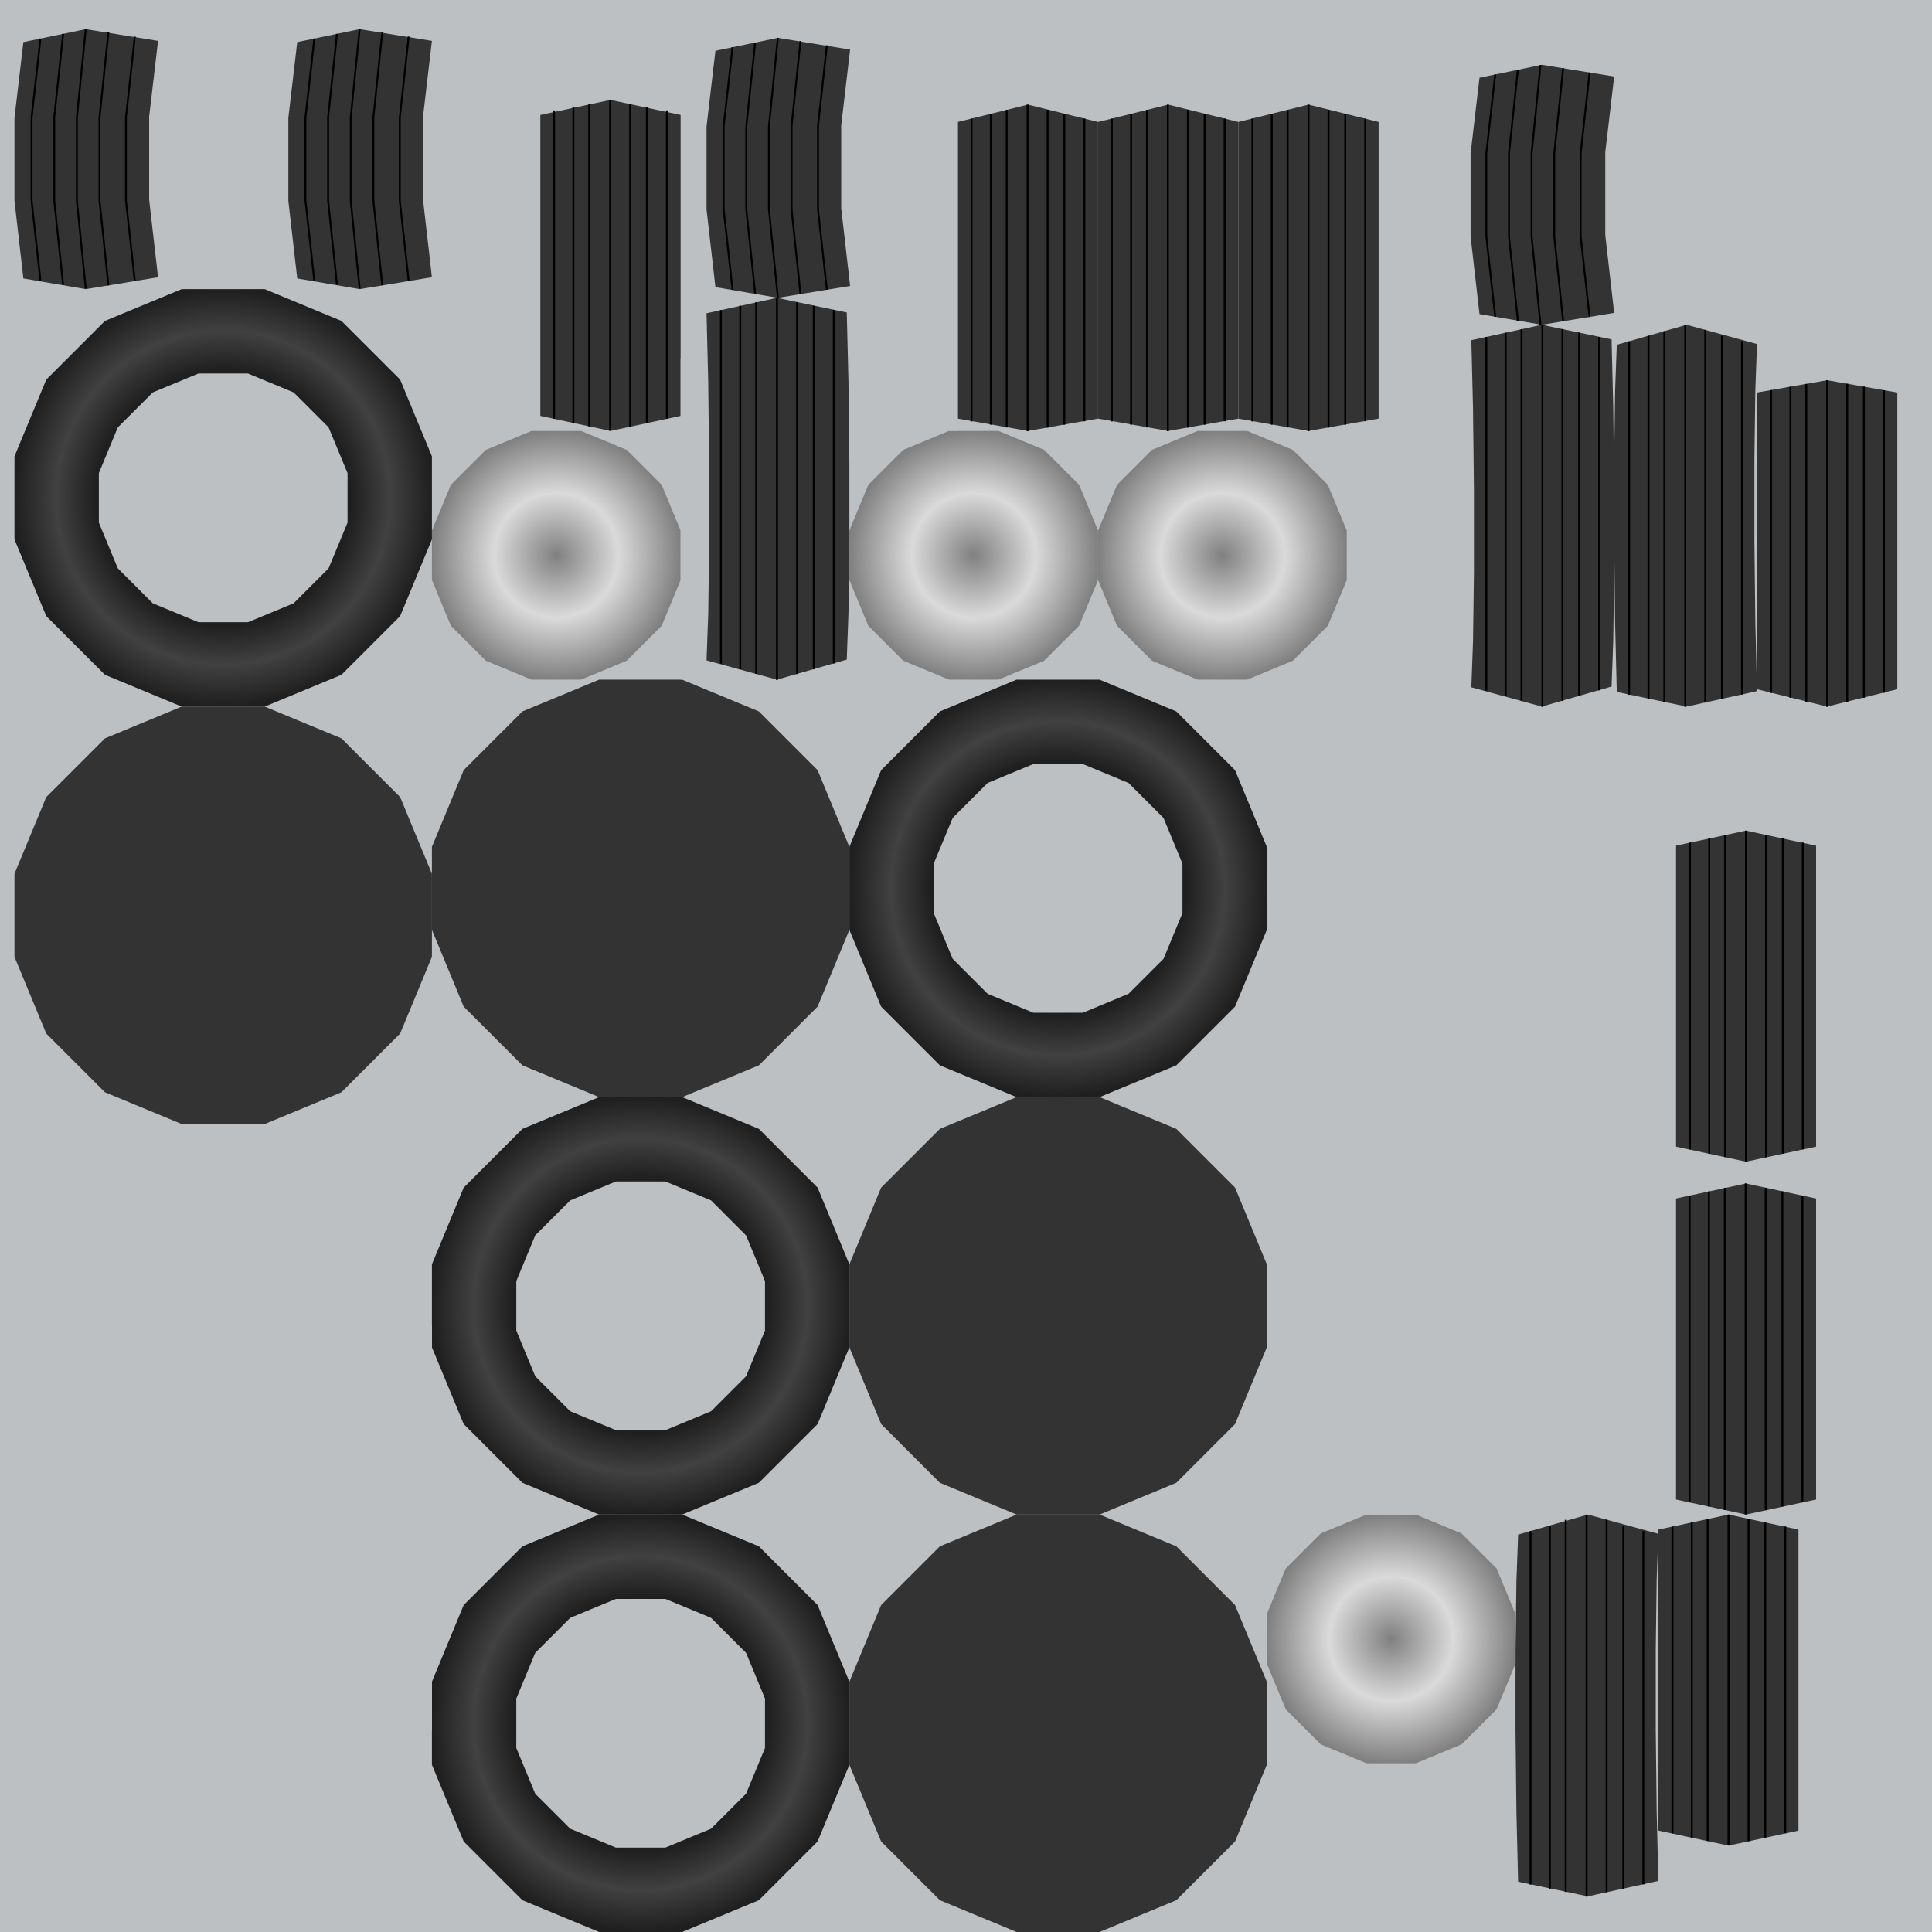<?xml version="1.0" encoding="UTF-8" standalone="no"?>
<svg
   width="1024"
   height="1024"
   viewBox="0 0 1024 1024"
   version="1.1"
   id="svg296"
   sodipodi:docname="Rear_left_landing_gear.svg"
   inkscape:version="1.3.2 (091e20ef0f, 2023-11-25, custom)"
   xmlns:inkscape="http://www.inkscape.org/namespaces/inkscape"
   xmlns:sodipodi="http://sodipodi.sourceforge.net/DTD/sodipodi-0.dtd"
   xmlns:xlink="http://www.w3.org/1999/xlink"
   xmlns="http://www.w3.org/2000/svg"
   xmlns:svg="http://www.w3.org/2000/svg">
  <defs
     id="defs296">
    <linearGradient
       id="linearGradient190"
       inkscape:collect="always">
      <stop
         style="stop-color:#808080;stop-opacity:1;"
         offset="0"
         id="stop190" />
      <stop
         style="stop-color:#dadada;stop-opacity:1;"
         offset="0.5"
         id="stop192" />
      <stop
         style="stop-color:#808080;stop-opacity:1;"
         offset="1"
         id="stop191" />
    </linearGradient>
    <linearGradient
       id="linearGradient185"
       inkscape:collect="always">
      <stop
         style="stop-color:#1f1f1f;stop-opacity:1;"
         offset="0"
         id="stop185" />
      <stop
         style="stop-color:#1f1f1f;stop-opacity:1;"
         offset="0.61"
         id="stop188" />
      <stop
         style="stop-color:#414141;stop-opacity:1;"
         offset="0.8"
         id="stop187" />
      <stop
         style="stop-color:#1f1f1f;stop-opacity:1;"
         offset="1"
         id="stop186" />
    </linearGradient>
    <radialGradient
       inkscape:collect="always"
       xlink:href="#linearGradient190"
       id="radialGradient297"
       cx="647.907"
       cy="294.323"
       fx="647.907"
       fy="294.323"
       r="65.908"
       gradientUnits="userSpaceOnUse" />
    <radialGradient
       inkscape:collect="always"
       xlink:href="#linearGradient190"
       id="radialGradient298"
       cx="516.092"
       cy="294.323"
       fx="516.092"
       fy="294.323"
       r="65.908"
       gradientTransform="matrix(1,0,0,1,0,0.002)"
       gradientUnits="userSpaceOnUse" />
    <radialGradient
       inkscape:collect="always"
       xlink:href="#linearGradient190"
       id="radialGradient299"
       cx="294.836"
       cy="294.323"
       fx="294.836"
       fy="294.323"
       r="65.908"
       gradientUnits="userSpaceOnUse" />
    <radialGradient
       inkscape:collect="always"
       xlink:href="#linearGradient190"
       id="radialGradient300"
       cx="737.349"
       cy="868.651"
       fx="737.349"
       fy="868.651"
       r="65.908"
       gradientTransform="matrix(1,0,0,1,0,-0.007)"
       gradientUnits="userSpaceOnUse" />
    <radialGradient
       inkscape:collect="always"
       xlink:href="#linearGradient185"
       id="radialGradient301"
       cx="560.812"
       cy="470.858"
       fx="560.812"
       fy="470.858"
       r="110.629"
       gradientTransform="matrix(1,0,0,1,0,0.004)"
       gradientUnits="userSpaceOnUse" />
    <radialGradient
       inkscape:collect="always"
       xlink:href="#linearGradient185"
       id="radialGradient302"
       cx="118.3"
       cy="263.88"
       fx="118.3"
       fy="263.88"
       r="110.628"
       gradientUnits="userSpaceOnUse" />
    <radialGradient
       inkscape:collect="always"
       xlink:href="#linearGradient185"
       id="radialGradient303"
       cx="339.556"
       cy="692.114"
       fx="339.556"
       fy="692.114"
       r="110.628"
       gradientUnits="userSpaceOnUse" />
    <radialGradient
       inkscape:collect="always"
       xlink:href="#linearGradient185"
       id="radialGradient304"
       cx="339.556"
       cy="913.371"
       fx="339.556"
       fy="913.371"
       r="110.628"
       gradientTransform="matrix(1,0,0,1,0,-0.008)"
       gradientUnits="userSpaceOnUse" />
  </defs>
  <sodipodi:namedview
     id="namedview296"
     pagecolor="#505050"
     bordercolor="#ffffff"
     borderopacity="1"
     inkscape:showpageshadow="0"
     inkscape:pageopacity="0"
     inkscape:pagecheckerboard="1"
     inkscape:deskcolor="#d1d1d1"
     inkscape:zoom="0.48144531"
     inkscape:cx="481.88235"
     inkscape:cy="424.76268"
     inkscape:window-width="1366"
     inkscape:window-height="724"
     inkscape:window-x="-1"
     inkscape:window-y="-1"
     inkscape:window-maximized="1"
     inkscape:current-layer="svg296" />
  <desc
     id="desc1">Boeing_747SP.blend, (Blender 3.3.9)</desc>
  <rect
     style="fill:#bcc0c3;fill-opacity:1;stroke:none;stroke-width:1;stroke-linecap:square;stroke-dasharray:none"
     id="rect336"
     width="1024"
     height="1024"
     x="0"
     y="0" />
  <path
     id="polygon1"
     d="M 817.225 34.342 L 784.156 41.203 L 779.443 81.346 L 779.443 125.336 L 784.156 166.477 L 817.225 172.141 L 855.539 165.832 L 850.826 124.691 L 850.826 80.701 L 855.539 40.561 L 817.225 34.342 z "
     style="stroke:none;fill:#333333;fill-opacity:1" />
  <path
     id="polygon2"
     d="M 619.178 55.438 L 582 64.641 L 582 96.607 L 582 137.719 L 582 181.711 L 582 221.891 L 619.178 228.414 L 656.355 221.891 L 656.355 181.711 L 656.355 137.719 L 656.355 96.607 L 656.355 64.641 L 619.178 55.438 z "
     style="stroke:none;fill:#333333;fill-opacity:1" />
  <path
     id="polygon6"
     d="M 411.822 157.861 L 374.48 166.049 L 375.377 202.637 L 375.859 245.801 L 375.859 288.965 L 375.377 325.562 L 374.48 350.02 L 411.822 360.23 L 448.805 349.602 L 449.699 325.145 L 450.184 288.549 L 450.184 245.383 L 449.699 202.221 L 448.805 165.631 L 411.822 157.861 z "
     style="stroke:none;fill:#333333;fill-opacity:1" />
  <path
     id="polygon11"
     d="M 916.139 802.742 L 878.961 810.719 L 878.961 847.312 L 878.961 890.479 L 878.961 933.643 L 878.961 970.236 L 916.139 978.213 L 953.314 970.236 L 953.314 933.643 L 953.314 890.479 L 953.314 847.312 L 953.314 810.719 L 916.139 802.742 z "
     style="fill:#333333;fill-opacity:1" />
  <polygon
     stroke="black"
     stroke-width="1"
     fill="rgb(204, 204, 204)"
     fill-opacity="1"
     points="582.818,581.487 538.807,581.487 498.147,598.329 467.027,629.449 450.184,670.110 450.184,714.120 467.026,754.781 498.147,785.901 538.807,802.743 582.818,802.743 623.478,785.901 654.599,754.781 671.441,714.121 671.441,670.110 654.599,629.449 623.479,598.329 "
     id="polygon15"
     style="stroke:none;fill:#333333;fill-opacity:1" />
  <polygon
     stroke="black"
     stroke-width="1"
     fill="rgb(204, 204, 204)"
     fill-opacity="1"
     points="307.945,360.230 332.169,350.196 350.709,331.656 360.743,307.432 360.743,281.213 350.709,256.989 332.169,238.448 307.945,228.415 281.726,228.415 257.502,238.448 238.962,256.988 228.928,281.213 228.928,307.432 238.962,331.656 257.502,350.196 281.725,360.230 "
     id="polygon18"
     style="stroke:none;fill:url(#radialGradient299)" />
  <path
     id="polygon35"
     d="M 538.807 360.23 L 498.146 377.072 L 467.025 408.193 L 450.184 448.854 L 450.184 492.863 L 467.025 533.523 L 498.146 564.645 L 538.807 581.486 L 582.818 581.486 L 623.479 564.645 L 654.6 533.523 L 671.441 492.863 L 671.441 448.854 L 654.6 408.193 L 623.479 377.072 L 582.818 360.23 L 538.807 360.23 z M 547.703 404.951 L 573.922 404.951 L 598.146 414.984 L 616.688 433.525 L 626.721 457.748 L 626.721 483.969 L 616.686 508.191 L 598.146 526.732 L 573.922 536.766 L 547.703 536.766 L 523.479 526.732 L 504.939 508.191 L 494.904 483.969 L 494.904 457.748 L 504.939 433.525 L 523.479 414.984 L 547.703 404.951 z "
     style="fill:url(#radialGradient301)" />
  <path
     id="polygon67"
     d="M 190.611 15.451 L 157.543 22.314 L 152.83 62.457 L 152.83 106.447 L 157.543 147.588 L 190.611 153.252 L 228.928 146.945 L 224.215 105.805 L 224.215 61.814 L 228.928 21.674 L 190.611 15.451 z "
     style="stroke:none;fill:#333333;fill-opacity:1" />
  <path
     id="polygon69"
     d="M 925.408 627.273 L 888.23 635.25 L 888.23 671.844 L 888.23 715.01 L 888.23 758.174 L 888.23 794.768 L 925.408 802.742 L 962.586 794.768 L 962.586 758.174 L 962.586 715.01 L 962.586 671.844 L 962.586 635.25 L 925.408 627.273 z "
     style="fill:#333333;fill-opacity:1" />
  <path
     id="polygon73"
     d="M 893.902 172.141 L 856.92 182.768 L 856.025 207.225 L 855.539 243.822 L 855.539 286.986 L 856.025 330.15 L 856.92 366.738 L 893.902 374.508 L 931.244 366.322 L 930.35 329.732 L 929.863 286.57 L 929.863 243.404 L 930.35 206.809 L 931.244 182.352 L 893.902 172.141 z "
     style="stroke:none;fill:#333333;fill-opacity:1" />
  <path
     id="polygon78"
     d="M 693.531 55.438 L 656.355 64.641 L 656.355 96.607 L 656.355 137.719 L 656.355 181.711 L 656.355 221.891 L 693.531 228.414 L 730.711 221.891 L 730.711 181.711 L 730.711 137.719 L 730.711 96.607 L 730.711 64.641 L 693.531 55.438 z "
     style="stroke:none;fill:#333333;fill-opacity:1" />
  <polygon
     stroke="black"
     stroke-width="1"
     fill="rgb(204, 204, 204)"
     fill-opacity="1"
     points="538.807,1024.000 582.818,1024.000 623.478,1007.158 654.599,976.038 671.441,935.377 671.441,891.367 654.599,850.706 623.479,819.586 582.818,802.743 538.807,802.743 498.147,819.585 467.027,850.706 450.184,891.366 450.184,935.377 467.026,976.037 498.147,1007.158 "
     id="polygon81"
     style="stroke:none;fill:#333333;fill-opacity:1" />
  <polygon
     stroke="black"
     stroke-width="1"
     fill="rgb(204, 204, 204)"
     fill-opacity="1"
     points="450.184,281.213 450.184,307.432 460.218,331.656 478.758,350.196 502.982,360.230 529.202,360.230 553.426,350.196 571.966,331.656 582.000,307.432 582.000,281.212 571.966,256.989 553.426,238.448 529.202,228.415 502.982,228.415 478.758,238.449 460.218,256.989 "
     id="polygon84"
     style="stroke:none;fill:url(#radialGradient298)" />
  <path
     id="polygon101"
     d="M 317.551 802.742 L 276.891 819.586 L 245.77 850.705 L 228.928 891.367 L 228.928 935.377 L 245.77 976.037 L 276.891 1007.158 L 317.551 1024 L 361.561 1024 L 402.223 1007.158 L 433.342 976.037 L 450.184 935.377 L 450.184 891.365 L 433.342 850.705 L 402.223 819.586 L 361.561 802.742 L 317.551 802.742 z M 326.445 847.465 L 352.666 847.465 L 376.891 857.498 L 395.43 876.037 L 405.465 900.262 L 405.465 926.482 L 395.43 950.705 L 376.891 969.246 L 352.666 979.279 L 326.445 979.279 L 302.223 969.246 L 283.682 950.705 L 273.648 926.482 L 273.648 900.262 L 283.682 876.037 L 302.223 857.498 L 326.445 847.465 z "
     style="stroke:none;fill:url(#radialGradient304)" />
  <path
     id="polygon133"
     d="M 45.451 15.451 L 12.385 22.314 L 7.672 62.457 L 7.672 106.447 L 12.385 147.588 L 45.451 153.252 L 83.768 146.945 L 79.055 105.805 L 79.055 61.814 L 83.768 21.674 L 45.451 15.451 z "
     style="stroke:none;fill:#333333;fill-opacity:1" />
  <path
     id="polygon135"
     d="M 925.408 440.246 L 888.23 448.223 L 888.23 484.814 L 888.23 527.98 L 888.23 571.145 L 888.23 607.738 L 925.408 615.715 L 962.586 607.738 L 962.586 571.145 L 962.586 527.98 L 962.586 484.814 L 962.586 448.223 L 925.408 440.246 z "
     style="fill:#333333;fill-opacity:1" />
  <path
     id="polygon139"
     style="stroke:none;fill:#333333;fill-opacity:1"
     d="M 841.617 802.742 L 804.637 813.371 L 803.74 837.828 L 803.256 874.426 L 803.256 917.592 L 803.74 960.754 L 804.637 997.344 L 841.617 1005.111 L 878.961 996.926 L 878.064 960.338 L 877.58 917.174 L 877.58 874.008 L 878.064 837.41 L 878.961 812.955 L 841.617 802.742 z " />
  <path
     id="polygon144"
     d="M 968.422 201.531 L 931.244 208.055 L 931.244 248.234 L 931.244 292.229 L 931.244 333.338 L 931.244 365.307 L 968.422 374.508 L 1005.6 365.307 L 1005.6 333.338 L 1005.6 292.229 L 1005.6 248.234 L 1005.6 208.055 L 968.422 201.531 z "
     style="stroke:none;fill:#333333;fill-opacity:1" />
  <polygon
     stroke="black"
     stroke-width="1"
     fill="rgb(204, 204, 204)"
     fill-opacity="1"
     points="450.184,492.864 450.184,448.853 433.342,408.193 402.222,377.072 361.561,360.230 317.551,360.230 276.890,377.072 245.770,408.192 228.928,448.853 228.928,492.864 245.770,533.524 276.890,564.645 317.551,581.487 361.561,581.487 402.222,564.645 433.342,533.524 "
     id="polygon147"
     style="stroke:none;fill:#333333;fill-opacity:1" />
  <polygon
     stroke="black"
     stroke-width="1"
     fill="rgb(204, 204, 204)"
     fill-opacity="1"
     points="700.015,812.777 681.475,831.317 671.441,855.542 671.441,881.761 681.475,905.985 700.015,924.525 724.239,934.559 750.459,934.559 774.683,924.525 793.223,905.985 803.256,881.761 803.256,855.541 793.222,831.317 774.682,812.777 750.458,802.743 724.239,802.743 "
     id="polygon150"
     style="stroke:none;fill:url(#radialGradient300)" />
  <path
     id="polygon167"
     d="M 317.551 581.486 L 276.891 598.328 L 245.77 629.449 L 228.928 670.109 L 228.928 714.119 L 245.77 754.781 L 276.891 785.9 L 317.551 802.742 L 361.561 802.742 L 402.223 785.9 L 433.342 754.781 L 450.184 714.119 L 450.184 670.109 L 433.342 629.449 L 402.223 598.328 L 361.561 581.486 L 317.551 581.486 z M 326.445 626.207 L 352.666 626.207 L 376.891 636.24 L 395.43 654.781 L 405.465 679.006 L 405.465 705.225 L 395.43 729.449 L 376.891 747.988 L 352.666 758.023 L 326.445 758.023 L 302.223 747.988 L 283.682 729.449 L 273.648 705.225 L 273.648 679.006 L 283.682 654.781 L 302.223 636.24 L 326.445 626.207 z "
     style="fill:url(#radialGradient303)" />
  <path
     id="polygon199"
     d="M 412.262 20.062 L 379.193 26.926 L 374.48 67.068 L 374.48 111.057 L 379.193 152.197 L 412.262 157.861 L 450.578 151.555 L 445.865 110.414 L 445.865 66.426 L 450.578 26.283 L 412.262 20.062 z "
     style="stroke:none;fill:#333333;fill-opacity:1" />
  <path
     id="polygon200"
     d="M 544.822 55.438 L 507.645 64.641 L 507.645 96.607 L 507.645 137.719 L 507.645 181.711 L 507.645 221.891 L 544.822 228.414 L 582 221.891 L 582 181.711 L 582 137.719 L 582 96.607 L 582 64.641 L 544.822 55.438 z "
     style="stroke:none;fill:#333333;fill-opacity:1" />
  <path
     id="polygon204"
     d="M 817.18 172.141 L 779.836 180.324 L 780.732 216.914 L 781.217 260.076 L 781.217 303.242 L 780.732 339.84 L 779.836 364.297 L 817.178 374.508 L 854.16 363.879 L 855.057 339.424 L 855.539 302.826 L 855.539 259.66 L 855.057 216.496 L 854.16 179.908 L 817.18 172.141 z "
     style="stroke:none;fill:#333333;fill-opacity:1" />
  <path
     id="polygon209"
     d="M 323.566 52.945 L 286.389 60.922 L 286.389 97.516 L 286.389 140.68 L 286.389 183.846 L 286.389 220.439 L 323.566 228.414 L 360.742 220.439 L 360.742 183.846 L 360.742 140.68 L 360.742 97.516 L 360.742 60.922 L 323.566 52.945 z "
     style="stroke:none;fill:#333333;fill-opacity:1" />
  <polygon
     stroke="black"
     stroke-width="1"
     fill="rgb(204, 204, 204)"
     fill-opacity="1"
     points="96.294,595.764 140.305,595.765 180.965,578.922 212.085,547.802 228.928,507.142 228.928,463.131 212.086,422.470 180.965,391.350 140.305,374.508 96.294,374.508 55.634,391.350 24.513,422.470 7.671,463.131 7.671,507.141 24.513,547.802 55.633,578.922 "
     id="polygon213"
     style="stroke:none;fill:#333333;fill-opacity:1" />
  <polygon
     stroke="black"
     stroke-width="1"
     fill="rgb(204, 204, 204)"
     fill-opacity="1"
     points="634.798,360.230 661.017,360.230 685.241,350.196 703.781,331.656 713.815,307.432 713.815,281.213 703.781,256.989 685.241,238.448 661.017,228.415 634.798,228.415 610.574,238.448 592.034,256.989 582.000,281.213 582.000,307.432 592.034,331.656 610.574,350.196 "
     id="polygon216"
     style="stroke:none;fill:url(#radialGradient297)" />
  <path
     id="polygon233"
     d="M 96.295 153.252 L 55.633 170.094 L 24.514 201.215 L 7.672 241.873 L 7.672 285.885 L 24.514 326.547 L 55.633 357.666 L 96.295 374.508 L 140.305 374.508 L 180.965 357.666 L 212.086 326.545 L 228.928 285.885 L 228.928 241.873 L 212.086 201.215 L 180.965 170.094 L 140.305 153.252 L 96.295 153.252 z M 105.189 197.973 L 131.408 197.973 L 155.633 208.006 L 174.174 226.547 L 184.207 250.77 L 184.207 276.988 L 174.174 301.213 L 155.633 319.754 L 131.408 329.787 L 105.189 329.787 L 80.967 319.754 L 62.426 301.213 L 52.393 276.988 L 52.393 250.77 L 62.426 226.547 L 80.967 208.006 L 105.189 197.973 z "
     style="fill:url(#radialGradient302)" />
  <polygon
     stroke="black"
     stroke-width="1"
     fill="rgb(204, 204, 204)"
     fill-opacity="1"
     points="671.441,374.508 671.441,481.567 779.836,481.567 779.836,374.508 "
     id="polygon265"
     style="stroke:none;fill:#bcc0c3;fill-opacity:1" />
  <polygon
     stroke="black"
     stroke-width="1"
     fill="rgb(204, 204, 204)"
     fill-opacity="1"
     points="671.441,481.567 671.441,695.684 779.836,695.684 779.836,481.567 "
     id="polygon266"
     style="stroke:none;fill:#bcc0c3;fill-opacity:1" />
  <polygon
     stroke="black"
     stroke-width="1"
     fill="rgb(204, 204, 204)"
     fill-opacity="1"
     points="671.441,695.684 671.441,802.743 779.836,802.743 779.836,695.684 "
     id="polygon267"
     style="stroke:none;fill:#bcc0c3;fill-opacity:1" />
  <polygon
     stroke="black"
     stroke-width="1"
     fill="rgb(204, 204, 204)"
     fill-opacity="1"
     points="779.836,440.246 779.836,500.400 888.231,500.400 888.231,440.246 "
     id="polygon268"
     style="stroke:none;fill:#bcc0c3;fill-opacity:1" />
  <polygon
     stroke="black"
     stroke-width="1"
     fill="rgb(204, 204, 204)"
     fill-opacity="1"
     points="228.928,916.941 228.928,702.823 171.696,595.765 114.464,702.823 114.464,916.941 171.696,1024.000 "
     id="polygon269"
     style="stroke:none;fill:#bcc0c3;fill-opacity:1" />
  <polygon
     stroke="black"
     stroke-width="1"
     fill="rgb(204, 204, 204)"
     fill-opacity="1"
     points="779.836,500.400 779.836,681.649 888.231,681.649 888.231,500.400 "
     id="polygon270"
     style="stroke:none;fill:#bcc0c3;fill-opacity:1" />
  <polygon
     stroke="black"
     stroke-width="1"
     fill="rgb(204, 204, 204)"
     fill-opacity="1"
     points="779.836,681.649 779.836,802.743 888.231,802.743 888.231,681.649 "
     id="polygon271"
     style="stroke:none;fill:#bcc0c3;fill-opacity:1" />
  <polygon
     stroke="black"
     stroke-width="1"
     fill="rgb(204, 204, 204)"
     fill-opacity="1"
     points="57.232,595.764 0.000,702.823 0.000,916.941 57.232,1024.000 114.464,916.941 114.464,702.823 "
     id="polygon272"
     style="stroke:none;fill:#bcc0c3;fill-opacity:1" />
  <polygon
     stroke="black"
     stroke-width="1"
     fill="rgb(204, 204, 204)"
     fill-opacity="1"
     points="963.681,0.237 947.121,0.000 947.121,198.077 963.681,198.314 "
     id="polygon273"
     style="stroke:none;fill:#bcc0c3;fill-opacity:1" />
  <polygon
     stroke="black"
     stroke-width="1"
     fill="rgb(204, 204, 204)"
     fill-opacity="1"
     points="947.121,0.000 931.244,0.776 931.244,198.853 947.121,198.077 "
     id="polygon274"
     style="stroke:none;fill:#bcc0c3;fill-opacity:1" />
  <polygon
     stroke="black"
     stroke-width="1"
     fill="rgb(204, 204, 204)"
     fill-opacity="1"
     points="1022.858,602.182 1009.031,602.182 1009.031,802.743 1022.858,802.743 "
     id="polygon275"
     style="stroke:none;fill:#bcc0c3;fill-opacity:1" />
  <polygon
     stroke="black"
     stroke-width="1"
     fill="rgb(204, 204, 204)"
     fill-opacity="1"
     points="1009.031,602.182 992.722,602.182 992.722,802.743 1009.031,802.743 "
     id="polygon276"
     style="stroke:none;fill:#bcc0c3;fill-opacity:1" />
  <polygon
     stroke="black"
     stroke-width="1"
     fill="rgb(204, 204, 204)"
     fill-opacity="1"
     points="992.722,602.182 976.413,602.182 976.413,802.743 992.722,802.743 "
     id="polygon277"
     style="stroke:none;fill:#bcc0c3;fill-opacity:1" />
  <polygon
     stroke="black"
     stroke-width="1"
     fill="rgb(204, 204, 204)"
     fill-opacity="1"
     points="976.413,602.182 962.586,602.182 962.586,802.743 976.413,802.743 "
     id="polygon278"
     style="stroke:none;fill:#bcc0c3;fill-opacity:1" />
  <polygon
     stroke="black"
     stroke-width="1"
     fill="rgb(204, 204, 204)"
     fill-opacity="1"
     points="962.586,602.182 976.668,602.182 976.668,401.621 962.586,401.621 "
     id="polygon279"
     style="stroke:none;fill:#bcc0c3;fill-opacity:1" />
  <polygon
     stroke="black"
     stroke-width="1"
     fill="rgb(204, 204, 204)"
     fill-opacity="1"
     points="976.668,602.182 993.062,602.182 993.062,401.621 976.668,401.621 "
     id="polygon280"
     style="stroke:none;fill:#bcc0c3;fill-opacity:1" />
  <polygon
     stroke="black"
     stroke-width="1"
     fill="rgb(204, 204, 204)"
     fill-opacity="1"
     points="993.062,602.182 1009.274,602.182 1009.274,401.621 993.062,401.621 "
     id="polygon281"
     style="stroke:none;fill:#bcc0c3;fill-opacity:1" />
  <polygon
     stroke="black"
     stroke-width="1"
     fill="rgb(204, 204, 204)"
     fill-opacity="1"
     points="1009.274,602.182 1022.834,602.182 1022.834,401.620 1009.274,401.621 "
     id="polygon282"
     style="stroke:none;fill:#bcc0c3;fill-opacity:1" />
  <polygon
     stroke="black"
     stroke-width="1"
     fill="rgb(204, 204, 204)"
     fill-opacity="1"
     points="953.315,1003.305 967.142,1003.305 967.141,802.743 953.315,802.743 "
     id="polygon283"
     style="stroke:none;fill:#bcc0c3;fill-opacity:1" />
  <polygon
     stroke="black"
     stroke-width="1"
     fill="rgb(204, 204, 204)"
     fill-opacity="1"
     points="967.142,1003.305 983.451,1003.305 983.451,802.743 967.141,802.743 "
     id="polygon284"
     style="stroke:none;fill:#bcc0c3;fill-opacity:1" />
  <polygon
     stroke="black"
     stroke-width="1"
     fill="rgb(204, 204, 204)"
     fill-opacity="1"
     points="983.451,1003.305 999.760,1003.305 999.760,802.743 983.451,802.743 "
     id="polygon285"
     style="stroke:none;fill:#bcc0c3;fill-opacity:1" />
  <polygon
     stroke="black"
     stroke-width="1"
     fill="rgb(204, 204, 204)"
     fill-opacity="1"
     points="999.760,1003.305 1013.587,1003.305 1013.587,802.743 999.760,802.743 "
     id="polygon286"
     style="stroke:none;fill:#bcc0c3;fill-opacity:1" />
  <polygon
     stroke="black"
     stroke-width="1"
     fill="rgb(204, 204, 204)"
     fill-opacity="1"
     points="989.048,3.454 978.404,1.449 978.404,199.527 989.048,201.531 "
     id="polygon287"
     style="stroke:none;fill:#bcc0c3;fill-opacity:1" />
  <polygon
     stroke="black"
     stroke-width="1"
     fill="rgb(204, 204, 204)"
     fill-opacity="1"
     points="978.404,1.449 963.681,0.237 963.681,198.314 978.404,199.527 "
     id="polygon288"
     style="stroke:none;fill:#bcc0c3;fill-opacity:1" />
  <polygon
     stroke="black"
     stroke-width="1"
     fill="rgb(204, 204, 204)"
     fill-opacity="1"
     points="739.900,227.374 751.996,226.989 751.996,10.059 739.900,10.444 "
     id="polygon289"
     style="stroke:none;fill:#bcc0c3;fill-opacity:1" />
  <polygon
     stroke="black"
     stroke-width="1"
     fill="rgb(204, 204, 204)"
     fill-opacity="1"
     points="779.836,211.309 768.621,214.593 768.621,374.508 779.836,371.223 "
     id="polygon290"
     style="stroke:none;fill:#bcc0c3;fill-opacity:1" />
  <polygon
     stroke="black"
     stroke-width="1"
     fill="rgb(204, 204, 204)"
     fill-opacity="1"
     points="768.621,214.593 757.406,211.309 757.406,371.223 768.621,374.508 "
     id="polygon291"
     style="stroke:none;fill:#bcc0c3;fill-opacity:1" />
  <polygon
     stroke="black"
     stroke-width="1"
     fill="rgb(204, 204, 204)"
     fill-opacity="1"
     points="507.645,10.924 496.345,10.555 496.345,228.045 507.645,228.415 "
     id="polygon292"
     style="stroke:none;fill:#bcc0c3;fill-opacity:1" />
  <polygon
     stroke="black"
     stroke-width="1"
     fill="rgb(204, 204, 204)"
     fill-opacity="1"
     points="496.345,10.555 485.238,10.008 485.238,227.498 496.345,228.045 "
     id="polygon293"
     style="stroke:none;fill:#bcc0c3;fill-opacity:1" />
  <polygon
     stroke="black"
     stroke-width="1"
     fill="rgb(204, 204, 204)"
     fill-opacity="1"
     points="228.928,225.130 240.143,228.415 240.143,68.500 228.928,65.215 "
     id="polygon294"
     style="stroke:none;fill:#bcc0c3;fill-opacity:1" />
  <polygon
     stroke="black"
     stroke-width="1"
     fill="rgb(204, 204, 204)"
     fill-opacity="1"
     points="360.743,360.230 372.122,357.454 372.122,187.173 360.743,189.949 "
     id="polygon295"
     style="stroke:none;fill:#bcc0c3;fill-opacity:1" />
  <polygon
     stroke="black"
     stroke-width="1"
     fill="rgb(204, 204, 204)"
     fill-opacity="1"
     points="730.710,228.415 739.900,227.374 739.900,10.444 730.710,11.485 "
     id="polygon296"
     style="stroke:none;fill:#bcc0c3;fill-opacity:1" />
  <g
     id="g170-3-2"
     transform="matrix(0.83,0,0,0.792,798.305,762.415)">
    <path
       style="fill:none;stroke:#000000;stroke-width:1.234;stroke-linecap:butt;stroke-linejoin:miter;stroke-dasharray:none;stroke-opacity:1"
       d="m 15.552,61.99 0,236.56"
       id="path164-6-8"
       sodipodi:nodetypes="cc" />
    <path
       style="fill:none;stroke:#000000;stroke-width:1.234;stroke-linecap:butt;stroke-linejoin:miter;stroke-dasharray:none;stroke-opacity:1"
       d="M 27.889,58.272 V 301.267"
       id="path165-7-9"
       sodipodi:nodetypes="cc" />
    <path
       style="fill:none;stroke:#000000;stroke-width:1.234;stroke-linecap:butt;stroke-linejoin:miter;stroke-opacity:1;stroke-dasharray:none"
       d="M 51.346,50.949 V 306.618"
       id="path166-5-7"
       sodipodi:nodetypes="cc" />
    <path
       style="fill:none;stroke:#000000;stroke-width:1.234;stroke-linecap:butt;stroke-linejoin:miter;stroke-dasharray:none;stroke-opacity:1"
       d="M 74.803,58.272 V 301.267"
       id="path167-3-3"
       sodipodi:nodetypes="cc" />
    <path
       style="fill:none;stroke:#000000;stroke-width:1.234;stroke-linecap:butt;stroke-linejoin:miter;stroke-dasharray:none;stroke-opacity:1"
       d="m 87.6,61.99 0,236.431"
       id="path168-5-6"
       sodipodi:nodetypes="cc" />
    <path
       style="fill:none;stroke:#000000;stroke-width:1.234;stroke-linecap:butt;stroke-linejoin:miter;stroke-dasharray:none;stroke-opacity:1"
       d="m 38.02,54.463 0,249.035"
       id="path169-6-1"
       sodipodi:nodetypes="cc" />
    <path
       style="fill:none;stroke:#000000;stroke-width:1.234;stroke-linecap:butt;stroke-linejoin:miter;stroke-dasharray:none;stroke-opacity:1"
       d="m 64.135,303.648 0,-249.274"
       id="path170-2-2"
       sodipodi:nodetypes="cc" />
  </g>
  <g
     id="g170-3-2-9"
     transform="matrix(0.83,0,0,0.792,850.588,131.814)">
    <path
       style="fill:none;stroke:#000000;stroke-width:1.234;stroke-linecap:butt;stroke-linejoin:miter;stroke-dasharray:none;stroke-opacity:1"
       d="M 15.552,61.99 V 298.55"
       id="path164-6-8-3"
       sodipodi:nodetypes="cc" />
    <path
       style="fill:none;stroke:#000000;stroke-width:1.234;stroke-linecap:butt;stroke-linejoin:miter;stroke-dasharray:none;stroke-opacity:1"
       d="M 27.889,58.272 V 301.267"
       id="path165-7-9-1"
       sodipodi:nodetypes="cc" />
    <path
       style="fill:none;stroke:#000000;stroke-width:1.234;stroke-linecap:butt;stroke-linejoin:miter;stroke-dasharray:none;stroke-opacity:1"
       d="M 51.346,50.949 V 306.618"
       id="path166-5-7-9"
       sodipodi:nodetypes="cc" />
    <path
       style="fill:none;stroke:#000000;stroke-width:1.234;stroke-linecap:butt;stroke-linejoin:miter;stroke-dasharray:none;stroke-opacity:1"
       d="M 74.803,58.272 V 301.267"
       id="path167-3-3-4"
       sodipodi:nodetypes="cc" />
    <path
       style="fill:none;stroke:#000000;stroke-width:1.234;stroke-linecap:butt;stroke-linejoin:miter;stroke-dasharray:none;stroke-opacity:1"
       d="M 87.6,61.99 V 298.421"
       id="path168-5-6-7"
       sodipodi:nodetypes="cc" />
    <path
       style="fill:none;stroke:#000000;stroke-width:1.234;stroke-linecap:butt;stroke-linejoin:miter;stroke-dasharray:none;stroke-opacity:1"
       d="m 38.02,55.218 0,248.279"
       id="path169-6-1-8"
       sodipodi:nodetypes="cc" />
    <path
       style="fill:none;stroke:#000000;stroke-width:1.234;stroke-linecap:butt;stroke-linejoin:miter;stroke-dasharray:none;stroke-opacity:1"
       d="M 64.135,303.648 V 54.374"
       id="path170-2-2-4"
       sodipodi:nodetypes="cc" />
  </g>
  <g
     id="g170-3-2-9-6"
     transform="matrix(0.83,0,0,0.792,925.81,161.204)">
    <path
       style="fill:none;stroke:#000000;stroke-width:1.234;stroke-linecap:butt;stroke-linejoin:miter;stroke-dasharray:none;stroke-opacity:1"
       d="m 15.552,57.534 0,202.662"
       id="path164-6-8-3-5"
       sodipodi:nodetypes="cc" />
    <path
       style="fill:none;stroke:#000000;stroke-width:1.234;stroke-linecap:butt;stroke-linejoin:miter;stroke-dasharray:none;stroke-opacity:1"
       d="m 27.889,55.264 0,208.133"
       id="path165-7-9-1-6"
       sodipodi:nodetypes="cc" />
    <path
       style="fill:none;stroke:#000000;stroke-width:1.234;stroke-linecap:butt;stroke-linejoin:miter;stroke-dasharray:none;stroke-opacity:1"
       d="M 51.346,50.949 V 269.484"
       id="path166-5-7-9-9"
       sodipodi:nodetypes="cc" />
    <path
       style="fill:none;stroke:#000000;stroke-width:1.234;stroke-linecap:butt;stroke-linejoin:miter;stroke-dasharray:none;stroke-opacity:1"
       d="m 74.803,55.264 0,208.133"
       id="path167-3-3-4-3"
       sodipodi:nodetypes="cc" />
    <path
       style="fill:none;stroke:#000000;stroke-width:1.234;stroke-linecap:butt;stroke-linejoin:miter;stroke-dasharray:none;stroke-opacity:1"
       d="m 87.6,57.619 0,202.458"
       id="path168-5-6-7-7"
       sodipodi:nodetypes="cc" />
    <path
       style="fill:none;stroke:#000000;stroke-width:1.234;stroke-linecap:butt;stroke-linejoin:miter;stroke-dasharray:none;stroke-opacity:1"
       d="m 38.02,53.4 0,212.626"
       id="path169-6-1-8-4"
       sodipodi:nodetypes="cc" />
    <path
       style="fill:none;stroke:#000000;stroke-width:1.234;stroke-linecap:butt;stroke-linejoin:miter;stroke-dasharray:none;stroke-opacity:1"
       d="m 64.135,266.166 0,-212.864"
       id="path170-2-2-4-5"
       sodipodi:nodetypes="cc" />
  </g>
  <g
     id="g310"
     transform="matrix(0.83,0,0,0.792,774.884,131.814)">
    <path
       style="fill:none;stroke:#000000;stroke-width:1.234;stroke-linecap:butt;stroke-linejoin:miter;stroke-dasharray:none;stroke-opacity:1"
       d="M 15.552,59.085 V 295.704"
       id="path304"
       sodipodi:nodetypes="cc" />
    <path
       style="fill:none;stroke:#000000;stroke-width:1.234;stroke-linecap:butt;stroke-linejoin:miter;stroke-dasharray:none;stroke-opacity:1"
       d="m 27.889,56.199 0,243.233"
       id="path305"
       sodipodi:nodetypes="cc" />
    <path
       style="fill:none;stroke:#000000;stroke-width:1.234;stroke-linecap:butt;stroke-linejoin:miter;stroke-dasharray:none;stroke-opacity:1"
       d="M 51.346,50.949 V 306.618"
       id="path306"
       sodipodi:nodetypes="cc" />
    <path
       style="fill:none;stroke:#000000;stroke-width:1.234;stroke-linecap:butt;stroke-linejoin:miter;stroke-dasharray:none;stroke-opacity:1"
       d="m 74.803,56.199 0,243.233"
       id="path307"
       sodipodi:nodetypes="cc" />
    <path
       style="fill:none;stroke:#000000;stroke-width:1.234;stroke-linecap:butt;stroke-linejoin:miter;stroke-dasharray:none;stroke-opacity:1"
       d="M 87.6,59.085 V 295.575"
       id="path308"
       sodipodi:nodetypes="cc" />
    <path
       style="fill:none;stroke:#000000;stroke-width:1.234;stroke-linecap:butt;stroke-linejoin:miter;stroke-dasharray:none;stroke-opacity:1"
       d="M 38.02,53.938 V 302.496"
       id="path309"
       sodipodi:nodetypes="cc" />
    <path
       style="fill:none;stroke:#000000;stroke-width:1.234;stroke-linecap:butt;stroke-linejoin:miter;stroke-dasharray:none;stroke-opacity:1"
       d="M 64.135,302.646 V 53.849"
       id="path310"
       sodipodi:nodetypes="cc" />
  </g>
  <g
     id="g310-5"
     transform="matrix(0.83,0,0,0.792,369.21,117.534)">
    <path
       style="fill:none;stroke:#000000;stroke-width:1.234;stroke-linecap:butt;stroke-linejoin:miter;stroke-dasharray:none;stroke-opacity:1"
       d="M 15.552,59.085 V 295.704"
       id="path304-0"
       sodipodi:nodetypes="cc" />
    <path
       style="fill:none;stroke:#000000;stroke-width:1.234;stroke-linecap:butt;stroke-linejoin:miter;stroke-dasharray:none;stroke-opacity:1"
       d="M 27.889,56.199 V 299.432"
       id="path305-3"
       sodipodi:nodetypes="cc" />
    <path
       style="fill:none;stroke:#000000;stroke-width:1.234;stroke-linecap:butt;stroke-linejoin:miter;stroke-dasharray:none;stroke-opacity:1"
       d="M 51.346,50.949 V 306.618"
       id="path306-6"
       sodipodi:nodetypes="cc" />
    <path
       style="fill:none;stroke:#000000;stroke-width:1.234;stroke-linecap:butt;stroke-linejoin:miter;stroke-dasharray:none;stroke-opacity:1"
       d="M 74.803,56.199 V 299.432"
       id="path307-1"
       sodipodi:nodetypes="cc" />
    <path
       style="fill:none;stroke:#000000;stroke-width:1.234;stroke-linecap:butt;stroke-linejoin:miter;stroke-dasharray:none;stroke-opacity:1"
       d="M 87.6,59.085 V 295.575"
       id="path308-0"
       sodipodi:nodetypes="cc" />
    <path
       style="fill:none;stroke:#000000;stroke-width:1.234;stroke-linecap:butt;stroke-linejoin:miter;stroke-dasharray:none;stroke-opacity:1"
       d="M 38.02,53.938 V 302.496"
       id="path309-6"
       sodipodi:nodetypes="cc" />
    <path
       style="fill:none;stroke:#000000;stroke-width:1.234;stroke-linecap:butt;stroke-linejoin:miter;stroke-dasharray:none;stroke-opacity:1"
       d="M 64.135,302.646 V 53.849"
       id="path310-3"
       sodipodi:nodetypes="cc" />
  </g>
  <g
     id="g310-5-2"
     transform="matrix(0.83,0,0,0.686,280.762,17.979)">
    <path
       style="fill:none;stroke:#000000;stroke-width:1.234;stroke-linecap:butt;stroke-linejoin:miter;stroke-dasharray:none;stroke-opacity:1"
       d="M 15.552,59.085 V 297.402"
       id="path304-0-0"
       sodipodi:nodetypes="cc" />
    <path
       style="fill:none;stroke:#000000;stroke-width:1.234;stroke-linecap:butt;stroke-linejoin:miter;stroke-dasharray:none;stroke-opacity:1"
       d="M 27.889,56.199 V 300.593"
       id="path305-3-6"
       sodipodi:nodetypes="cc" />
    <path
       style="fill:none;stroke:#000000;stroke-width:1.234;stroke-linecap:butt;stroke-linejoin:miter;stroke-dasharray:none;stroke-opacity:1"
       d="M 51.346,50.949 V 306.618"
       id="path306-6-1"
       sodipodi:nodetypes="cc" />
    <path
       style="fill:none;stroke:#000000;stroke-width:1.234;stroke-linecap:butt;stroke-linejoin:miter;stroke-dasharray:none;stroke-opacity:1"
       d="M 74.803,56.199 V 300.593"
       id="path307-1-5"
       sodipodi:nodetypes="cc" />
    <path
       style="fill:none;stroke:#000000;stroke-width:1.234;stroke-linecap:butt;stroke-linejoin:miter;stroke-dasharray:none;stroke-opacity:1"
       d="M 87.6,59.085 V 297.273"
       id="path308-0-5"
       sodipodi:nodetypes="cc" />
    <path
       style="fill:none;stroke:#000000;stroke-width:1.234;stroke-linecap:butt;stroke-linejoin:miter;stroke-dasharray:none;stroke-opacity:1"
       d="M 38.02,53.938 V 303.21"
       id="path309-6-4"
       sodipodi:nodetypes="cc" />
    <path
       style="fill:none;stroke:#000000;stroke-width:1.234;stroke-linecap:butt;stroke-linejoin:miter;stroke-dasharray:none;stroke-opacity:1"
       d="M 64.135,303.36 V 53.849"
       id="path310-3-7"
       sodipodi:nodetypes="cc" />
  </g>
  <g
     id="g310-5-2-2"
     transform="matrix(0.83,0,0,0.677,502.019,20.967)">
    <path
       style="fill:none;stroke:#000000;stroke-width:1.234;stroke-linecap:butt;stroke-linejoin:miter;stroke-dasharray:none;stroke-opacity:1"
       d="M 15.552,61.887 V 298.992"
       id="path304-0-0-5"
       sodipodi:nodetypes="cc" />
    <path
       style="fill:none;stroke:#000000;stroke-width:1.234;stroke-linecap:butt;stroke-linejoin:miter;stroke-dasharray:none;stroke-opacity:1"
       d="m 27.889,58.141 0,243.377"
       id="path305-3-6-4"
       sodipodi:nodetypes="cc" />
    <path
       style="fill:none;stroke:#000000;stroke-width:1.234;stroke-linecap:butt;stroke-linejoin:miter;stroke-dasharray:none;stroke-opacity:1"
       d="M 51.346,50.949 V 306.618"
       id="path306-6-1-7"
       sodipodi:nodetypes="cc" />
    <path
       style="fill:none;stroke:#000000;stroke-width:1.234;stroke-linecap:butt;stroke-linejoin:miter;stroke-dasharray:none;stroke-opacity:1"
       d="m 74.803,58.141 0,243.377"
       id="path307-1-5-4"
       sodipodi:nodetypes="cc" />
    <path
       style="fill:none;stroke:#000000;stroke-width:1.234;stroke-linecap:butt;stroke-linejoin:miter;stroke-dasharray:none;stroke-opacity:1"
       d="M 87.6,61.887 V 298.863"
       id="path308-0-5-4"
       sodipodi:nodetypes="cc" />
    <path
       style="fill:none;stroke:#000000;stroke-width:1.234;stroke-linecap:butt;stroke-linejoin:miter;stroke-dasharray:none;stroke-opacity:1"
       d="M 38.02,55.065 V 303.699"
       id="path309-6-4-3"
       sodipodi:nodetypes="cc" />
    <path
       style="fill:none;stroke:#000000;stroke-width:1.234;stroke-linecap:butt;stroke-linejoin:miter;stroke-dasharray:none;stroke-opacity:1"
       d="M 64.135,303.849 V 54.976"
       id="path310-3-7-0"
       sodipodi:nodetypes="cc" />
  </g>
  <g
     id="g317"
     transform="matrix(0.83,0,0,0.677,576.374,20.967)">
    <path
       style="fill:none;stroke:#000000;stroke-width:1.234;stroke-linecap:butt;stroke-linejoin:miter;stroke-dasharray:none;stroke-opacity:1"
       d="M 15.552,61.887 V 298.992"
       id="path311"
       sodipodi:nodetypes="cc" />
    <path
       style="fill:none;stroke:#000000;stroke-width:1.234;stroke-linecap:butt;stroke-linejoin:miter;stroke-dasharray:none;stroke-opacity:1"
       d="M 27.889,58.141 V 301.519"
       id="path312"
       sodipodi:nodetypes="cc" />
    <path
       style="fill:none;stroke:#000000;stroke-width:1.234;stroke-linecap:butt;stroke-linejoin:miter;stroke-dasharray:none;stroke-opacity:1"
       d="M 51.346,50.949 V 306.618"
       id="path313"
       sodipodi:nodetypes="cc" />
    <path
       style="fill:none;stroke:#000000;stroke-width:1.234;stroke-linecap:butt;stroke-linejoin:miter;stroke-dasharray:none;stroke-opacity:1"
       d="M 74.803,58.141 V 301.519"
       id="path314"
       sodipodi:nodetypes="cc" />
    <path
       style="fill:none;stroke:#000000;stroke-width:1.234;stroke-linecap:butt;stroke-linejoin:miter;stroke-dasharray:none;stroke-opacity:1"
       d="M 87.6,61.887 V 298.863"
       id="path315"
       sodipodi:nodetypes="cc" />
    <path
       style="fill:none;stroke:#000000;stroke-width:1.234;stroke-linecap:butt;stroke-linejoin:miter;stroke-dasharray:none;stroke-opacity:1"
       d="M 38.02,55.065 V 303.699"
       id="path316"
       sodipodi:nodetypes="cc" />
    <path
       style="fill:none;stroke:#000000;stroke-width:1.234;stroke-linecap:butt;stroke-linejoin:miter;stroke-dasharray:none;stroke-opacity:1"
       d="M 64.135,303.849 V 54.976"
       id="path317"
       sodipodi:nodetypes="cc" />
  </g>
  <g
     id="g324"
     transform="matrix(0.83,0,0,0.677,650.919,20.967)">
    <path
       style="fill:none;stroke:#000000;stroke-width:1.234;stroke-linecap:butt;stroke-linejoin:miter;stroke-dasharray:none;stroke-opacity:1"
       d="M 15.552,61.887 V 298.992"
       id="path318"
       sodipodi:nodetypes="cc" />
    <path
       style="fill:none;stroke:#000000;stroke-width:1.234;stroke-linecap:butt;stroke-linejoin:miter;stroke-dasharray:none;stroke-opacity:1"
       d="M 27.889,58.141 V 301.519"
       id="path319"
       sodipodi:nodetypes="cc" />
    <path
       style="fill:none;stroke:#000000;stroke-width:1.234;stroke-linecap:butt;stroke-linejoin:miter;stroke-dasharray:none;stroke-opacity:1"
       d="M 51.346,50.949 V 306.618"
       id="path320"
       sodipodi:nodetypes="cc" />
    <path
       style="fill:none;stroke:#000000;stroke-width:1.234;stroke-linecap:butt;stroke-linejoin:miter;stroke-dasharray:none;stroke-opacity:1"
       d="M 74.803,58.141 V 301.519"
       id="path321"
       sodipodi:nodetypes="cc" />
    <path
       style="fill:none;stroke:#000000;stroke-width:1.234;stroke-linecap:butt;stroke-linejoin:miter;stroke-dasharray:none;stroke-opacity:1"
       d="M 87.6,61.887 V 298.863"
       id="path322"
       sodipodi:nodetypes="cc" />
    <path
       style="fill:none;stroke:#000000;stroke-width:1.234;stroke-linecap:butt;stroke-linejoin:miter;stroke-dasharray:none;stroke-opacity:1"
       d="M 38.02,55.065 V 303.699"
       id="path323"
       sodipodi:nodetypes="cc" />
    <path
       style="fill:none;stroke:#000000;stroke-width:1.234;stroke-linecap:butt;stroke-linejoin:miter;stroke-dasharray:none;stroke-opacity:1"
       d="M 64.135,303.849 V 54.976"
       id="path324"
       sodipodi:nodetypes="cc" />
  </g>
  <g
     id="g324-7"
     transform="matrix(0.83,0,0,0.686,882.796,405.28)">
    <path
       style="fill:none;stroke:#000000;stroke-width:1.234;stroke-linecap:butt;stroke-linejoin:miter;stroke-dasharray:none;stroke-opacity:1"
       d="M 15.552,60.235 V 297.332"
       id="path318-8"
       sodipodi:nodetypes="cc" />
    <path
       style="fill:none;stroke:#000000;stroke-width:1.234;stroke-linecap:butt;stroke-linejoin:miter;stroke-dasharray:none;stroke-opacity:1"
       d="M 27.889,57.034 V 300.533"
       id="path319-6"
       sodipodi:nodetypes="cc" />
    <path
       style="fill:none;stroke:#000000;stroke-width:1.234;stroke-linecap:butt;stroke-linejoin:miter;stroke-dasharray:none;stroke-opacity:1"
       d="M 51.346,50.949 V 306.618"
       id="path320-8"
       sodipodi:nodetypes="cc" />
    <path
       style="fill:none;stroke:#000000;stroke-width:1.234;stroke-linecap:butt;stroke-linejoin:miter;stroke-dasharray:none;stroke-opacity:1"
       d="M 74.803,57.034 V 300.533"
       id="path321-8"
       sodipodi:nodetypes="cc" />
    <path
       style="fill:none;stroke:#000000;stroke-width:1.234;stroke-linecap:butt;stroke-linejoin:miter;stroke-dasharray:none;stroke-opacity:1"
       d="m 87.6,60.235 0,236.968"
       id="path322-4"
       sodipodi:nodetypes="cc" />
    <path
       style="fill:none;stroke:#000000;stroke-width:1.234;stroke-linecap:butt;stroke-linejoin:miter;stroke-dasharray:none;stroke-opacity:1"
       d="m 38.02,54.356 0,248.806"
       id="path323-3"
       sodipodi:nodetypes="cc" />
    <path
       style="fill:none;stroke:#000000;stroke-width:1.234;stroke-linecap:butt;stroke-linejoin:miter;stroke-dasharray:none;stroke-opacity:1"
       d="m 64.135,303.311 0,-249.044"
       id="path324-1"
       sodipodi:nodetypes="cc" />
  </g>
  <g
     id="g331"
     transform="matrix(0.83,0,0,0.686,882.605,592.307)">
    <path
       style="fill:none;stroke:#000000;stroke-width:1.234;stroke-linecap:butt;stroke-linejoin:miter;stroke-dasharray:none;stroke-opacity:1"
       d="M 15.552,60.235 V 297.332"
       id="path325"
       sodipodi:nodetypes="cc" />
    <path
       style="fill:none;stroke:#000000;stroke-width:1.234;stroke-linecap:butt;stroke-linejoin:miter;stroke-dasharray:none;stroke-opacity:1"
       d="M 27.889,57.034 V 300.533"
       id="path326"
       sodipodi:nodetypes="cc" />
    <path
       style="fill:none;stroke:#000000;stroke-width:1.234;stroke-linecap:butt;stroke-linejoin:miter;stroke-dasharray:none;stroke-opacity:1"
       d="M 51.346,50.949 V 306.618"
       id="path327"
       sodipodi:nodetypes="cc" />
    <path
       style="fill:none;stroke:#000000;stroke-width:1.234;stroke-linecap:butt;stroke-linejoin:miter;stroke-dasharray:none;stroke-opacity:1"
       d="M 74.803,57.034 V 300.533"
       id="path328"
       sodipodi:nodetypes="cc" />
    <path
       style="fill:none;stroke:#000000;stroke-width:1.234;stroke-linecap:butt;stroke-linejoin:miter;stroke-dasharray:none;stroke-opacity:1"
       d="M 87.6,60.235 V 297.203"
       id="path329"
       sodipodi:nodetypes="cc" />
    <path
       style="fill:none;stroke:#000000;stroke-width:1.234;stroke-linecap:butt;stroke-linejoin:miter;stroke-dasharray:none;stroke-opacity:1"
       d="M 38.02,54.356 V 303.161"
       id="path330"
       sodipodi:nodetypes="cc" />
    <path
       style="fill:none;stroke:#000000;stroke-width:1.234;stroke-linecap:butt;stroke-linejoin:miter;stroke-dasharray:none;stroke-opacity:1"
       d="M 64.135,303.311 V 54.267"
       id="path331"
       sodipodi:nodetypes="cc" />
  </g>
  <g
     id="g331-4"
     transform="matrix(0.83,0,0,0.686,873.526,767.776)">
    <path
       style="fill:none;stroke:#000000;stroke-width:1.234;stroke-linecap:butt;stroke-linejoin:miter;stroke-dasharray:none;stroke-opacity:1"
       d="M 15.552,60.235 V 297.332"
       id="path325-9"
       sodipodi:nodetypes="cc" />
    <path
       style="fill:none;stroke:#000000;stroke-width:1.234;stroke-linecap:butt;stroke-linejoin:miter;stroke-dasharray:none;stroke-opacity:1"
       d="M 27.889,57.034 V 300.533"
       id="path326-2"
       sodipodi:nodetypes="cc" />
    <path
       style="fill:none;stroke:#000000;stroke-width:1.234;stroke-linecap:butt;stroke-linejoin:miter;stroke-dasharray:none;stroke-opacity:1"
       d="M 51.346,50.949 V 306.618"
       id="path327-0"
       sodipodi:nodetypes="cc" />
    <path
       style="fill:none;stroke:#000000;stroke-width:1.234;stroke-linecap:butt;stroke-linejoin:miter;stroke-dasharray:none;stroke-opacity:1"
       d="M 74.803,57.034 V 300.533"
       id="path328-6"
       sodipodi:nodetypes="cc" />
    <path
       style="fill:none;stroke:#000000;stroke-width:1.234;stroke-linecap:butt;stroke-linejoin:miter;stroke-dasharray:none;stroke-opacity:1"
       d="M 87.6,60.235 V 297.203"
       id="path329-8"
       sodipodi:nodetypes="cc" />
    <path
       style="fill:none;stroke:#000000;stroke-width:1.234;stroke-linecap:butt;stroke-linejoin:miter;stroke-dasharray:none;stroke-opacity:1"
       d="M 38.02,54.356 V 303.161"
       id="path330-9"
       sodipodi:nodetypes="cc" />
    <path
       style="fill:none;stroke:#000000;stroke-width:1.234;stroke-linecap:butt;stroke-linejoin:miter;stroke-dasharray:none;stroke-opacity:1"
       d="M 64.135,303.311 V 54.267"
       id="path331-2"
       sodipodi:nodetypes="cc" />
  </g>
  <g
     id="g336">
    <path
       style="fill:none;stroke:#000000;stroke-width:1px;stroke-linecap:butt;stroke-linejoin:miter;stroke-opacity:1"
       d="m 792.492,39.474 -4.713,41.872 v 43.99 l 4.713,42.568"
       id="path332"
       sodipodi:nodetypes="cccc" />
    <path
       style="fill:none;stroke:#000000;stroke-width:1px;stroke-linecap:butt;stroke-linejoin:miter;stroke-opacity:1"
       d="m 804.492,36.984 -4.713,44.362 v 43.99 l 4.713,44.624"
       id="path333"
       sodipodi:nodetypes="cccc" />
    <path
       style="fill:none;stroke:#000000;stroke-width:1px;stroke-linecap:butt;stroke-linejoin:miter;stroke-opacity:1"
       d="m 816.492,34.494 -4.713,46.852 v 43.99 l 4.713,46.679"
       id="path334"
       sodipodi:nodetypes="cccc" />
    <path
       style="fill:none;stroke:#000000;stroke-width:1px;stroke-linecap:butt;stroke-linejoin:miter;stroke-opacity:1"
       d="m 828.492,36.171 -4.713,45.175 v 43.99 l 4.713,44.95"
       id="path335"
       sodipodi:nodetypes="cccc" />
    <path
       style="fill:none;stroke:#000000;stroke-width:1px;stroke-linecap:butt;stroke-linejoin:miter;stroke-opacity:1"
       d="m 842.492,38.443 -4.713,42.903 v 43.99 l 4.713,42.644"
       id="path336"
       sodipodi:nodetypes="cccc" />
  </g>
  <g
     id="g336-7"
     transform="translate(-404.23,-14.431)">
    <path
       style="fill:none;stroke:#000000;stroke-width:1px;stroke-linecap:butt;stroke-linejoin:miter;stroke-opacity:1"
       d="m 792.492,39.474 -4.713,41.872 v 43.99 l 4.713,42.568"
       id="path332-1"
       sodipodi:nodetypes="cccc" />
    <path
       style="fill:none;stroke:#000000;stroke-width:1px;stroke-linecap:butt;stroke-linejoin:miter;stroke-opacity:1"
       d="m 804.492,36.984 -4.713,44.362 v 43.99 l 4.713,44.624"
       id="path333-7"
       sodipodi:nodetypes="cccc" />
    <path
       style="fill:none;stroke:#000000;stroke-width:1px;stroke-linecap:butt;stroke-linejoin:miter;stroke-opacity:1"
       d="m 816.492,34.494 -4.713,46.852 v 43.99 l 4.713,46.679"
       id="path334-2"
       sodipodi:nodetypes="cccc" />
    <path
       style="fill:none;stroke:#000000;stroke-width:1px;stroke-linecap:butt;stroke-linejoin:miter;stroke-opacity:1"
       d="m 828.492,36.171 -4.713,45.175 v 43.99 l 4.713,44.95"
       id="path335-7"
       sodipodi:nodetypes="cccc" />
    <path
       style="fill:none;stroke:#000000;stroke-width:1px;stroke-linecap:butt;stroke-linejoin:miter;stroke-opacity:1"
       d="m 842.492,38.443 -4.713,42.903 v 43.99 l 4.713,42.644"
       id="path336-2"
       sodipodi:nodetypes="cccc" />
  </g>
  <g
     id="g336-7-2"
     transform="translate(-625.88,-19.043)">
    <path
       style="fill:none;stroke:#000000;stroke-width:1px;stroke-linecap:butt;stroke-linejoin:miter;stroke-opacity:1"
       d="m 792.492,39.474 -4.713,41.872 v 43.99 l 4.713,42.568"
       id="path332-1-6"
       sodipodi:nodetypes="cccc" />
    <path
       style="fill:none;stroke:#000000;stroke-width:1px;stroke-linecap:butt;stroke-linejoin:miter;stroke-opacity:1"
       d="m 804.492,36.984 -4.713,44.362 v 43.99 l 4.713,44.624"
       id="path333-7-1"
       sodipodi:nodetypes="cccc" />
    <path
       style="fill:none;stroke:#000000;stroke-width:1px;stroke-linecap:butt;stroke-linejoin:miter;stroke-opacity:1"
       d="m 816.492,34.494 -4.713,46.852 v 43.99 l 4.713,46.679"
       id="path334-2-0"
       sodipodi:nodetypes="cccc" />
    <path
       style="fill:none;stroke:#000000;stroke-width:1px;stroke-linecap:butt;stroke-linejoin:miter;stroke-opacity:1"
       d="m 828.492,36.171 -4.713,45.175 v 43.99 l 4.713,44.95"
       id="path335-7-6"
       sodipodi:nodetypes="cccc" />
    <path
       style="fill:none;stroke:#000000;stroke-width:1px;stroke-linecap:butt;stroke-linejoin:miter;stroke-opacity:1"
       d="m 842.492,38.443 -4.713,42.903 v 43.99 l 4.713,42.644"
       id="path336-2-1"
       sodipodi:nodetypes="cccc" />
  </g>
  <g
     id="g336-7-5"
     transform="translate(-771.04,-19.043)">
    <path
       style="fill:none;stroke:#000000;stroke-width:1px;stroke-linecap:butt;stroke-linejoin:miter;stroke-opacity:1"
       d="m 792.492,39.474 -4.713,41.872 v 43.99 l 4.713,42.568"
       id="path332-1-9"
       sodipodi:nodetypes="cccc" />
    <path
       style="fill:none;stroke:#000000;stroke-width:1px;stroke-linecap:butt;stroke-linejoin:miter;stroke-opacity:1"
       d="m 804.492,36.984 -4.713,44.362 v 43.99 l 4.713,44.624"
       id="path333-7-4"
       sodipodi:nodetypes="cccc" />
    <path
       style="fill:none;stroke:#000000;stroke-width:1px;stroke-linecap:butt;stroke-linejoin:miter;stroke-opacity:1"
       d="m 816.492,34.494 -4.713,46.852 v 43.99 l 4.713,46.679"
       id="path334-2-9"
       sodipodi:nodetypes="cccc" />
    <path
       style="fill:none;stroke:#000000;stroke-width:1px;stroke-linecap:butt;stroke-linejoin:miter;stroke-opacity:1"
       d="m 828.492,36.171 -4.713,45.175 v 43.99 l 4.713,44.95"
       id="path335-7-0"
       sodipodi:nodetypes="cccc" />
    <path
       style="fill:none;stroke:#000000;stroke-width:1px;stroke-linecap:butt;stroke-linejoin:miter;stroke-opacity:1"
       d="m 842.492,38.443 -4.713,42.903 v 43.99 l 4.713,42.644"
       id="path336-2-9"
       sodipodi:nodetypes="cccc" />
  </g>
</svg>

